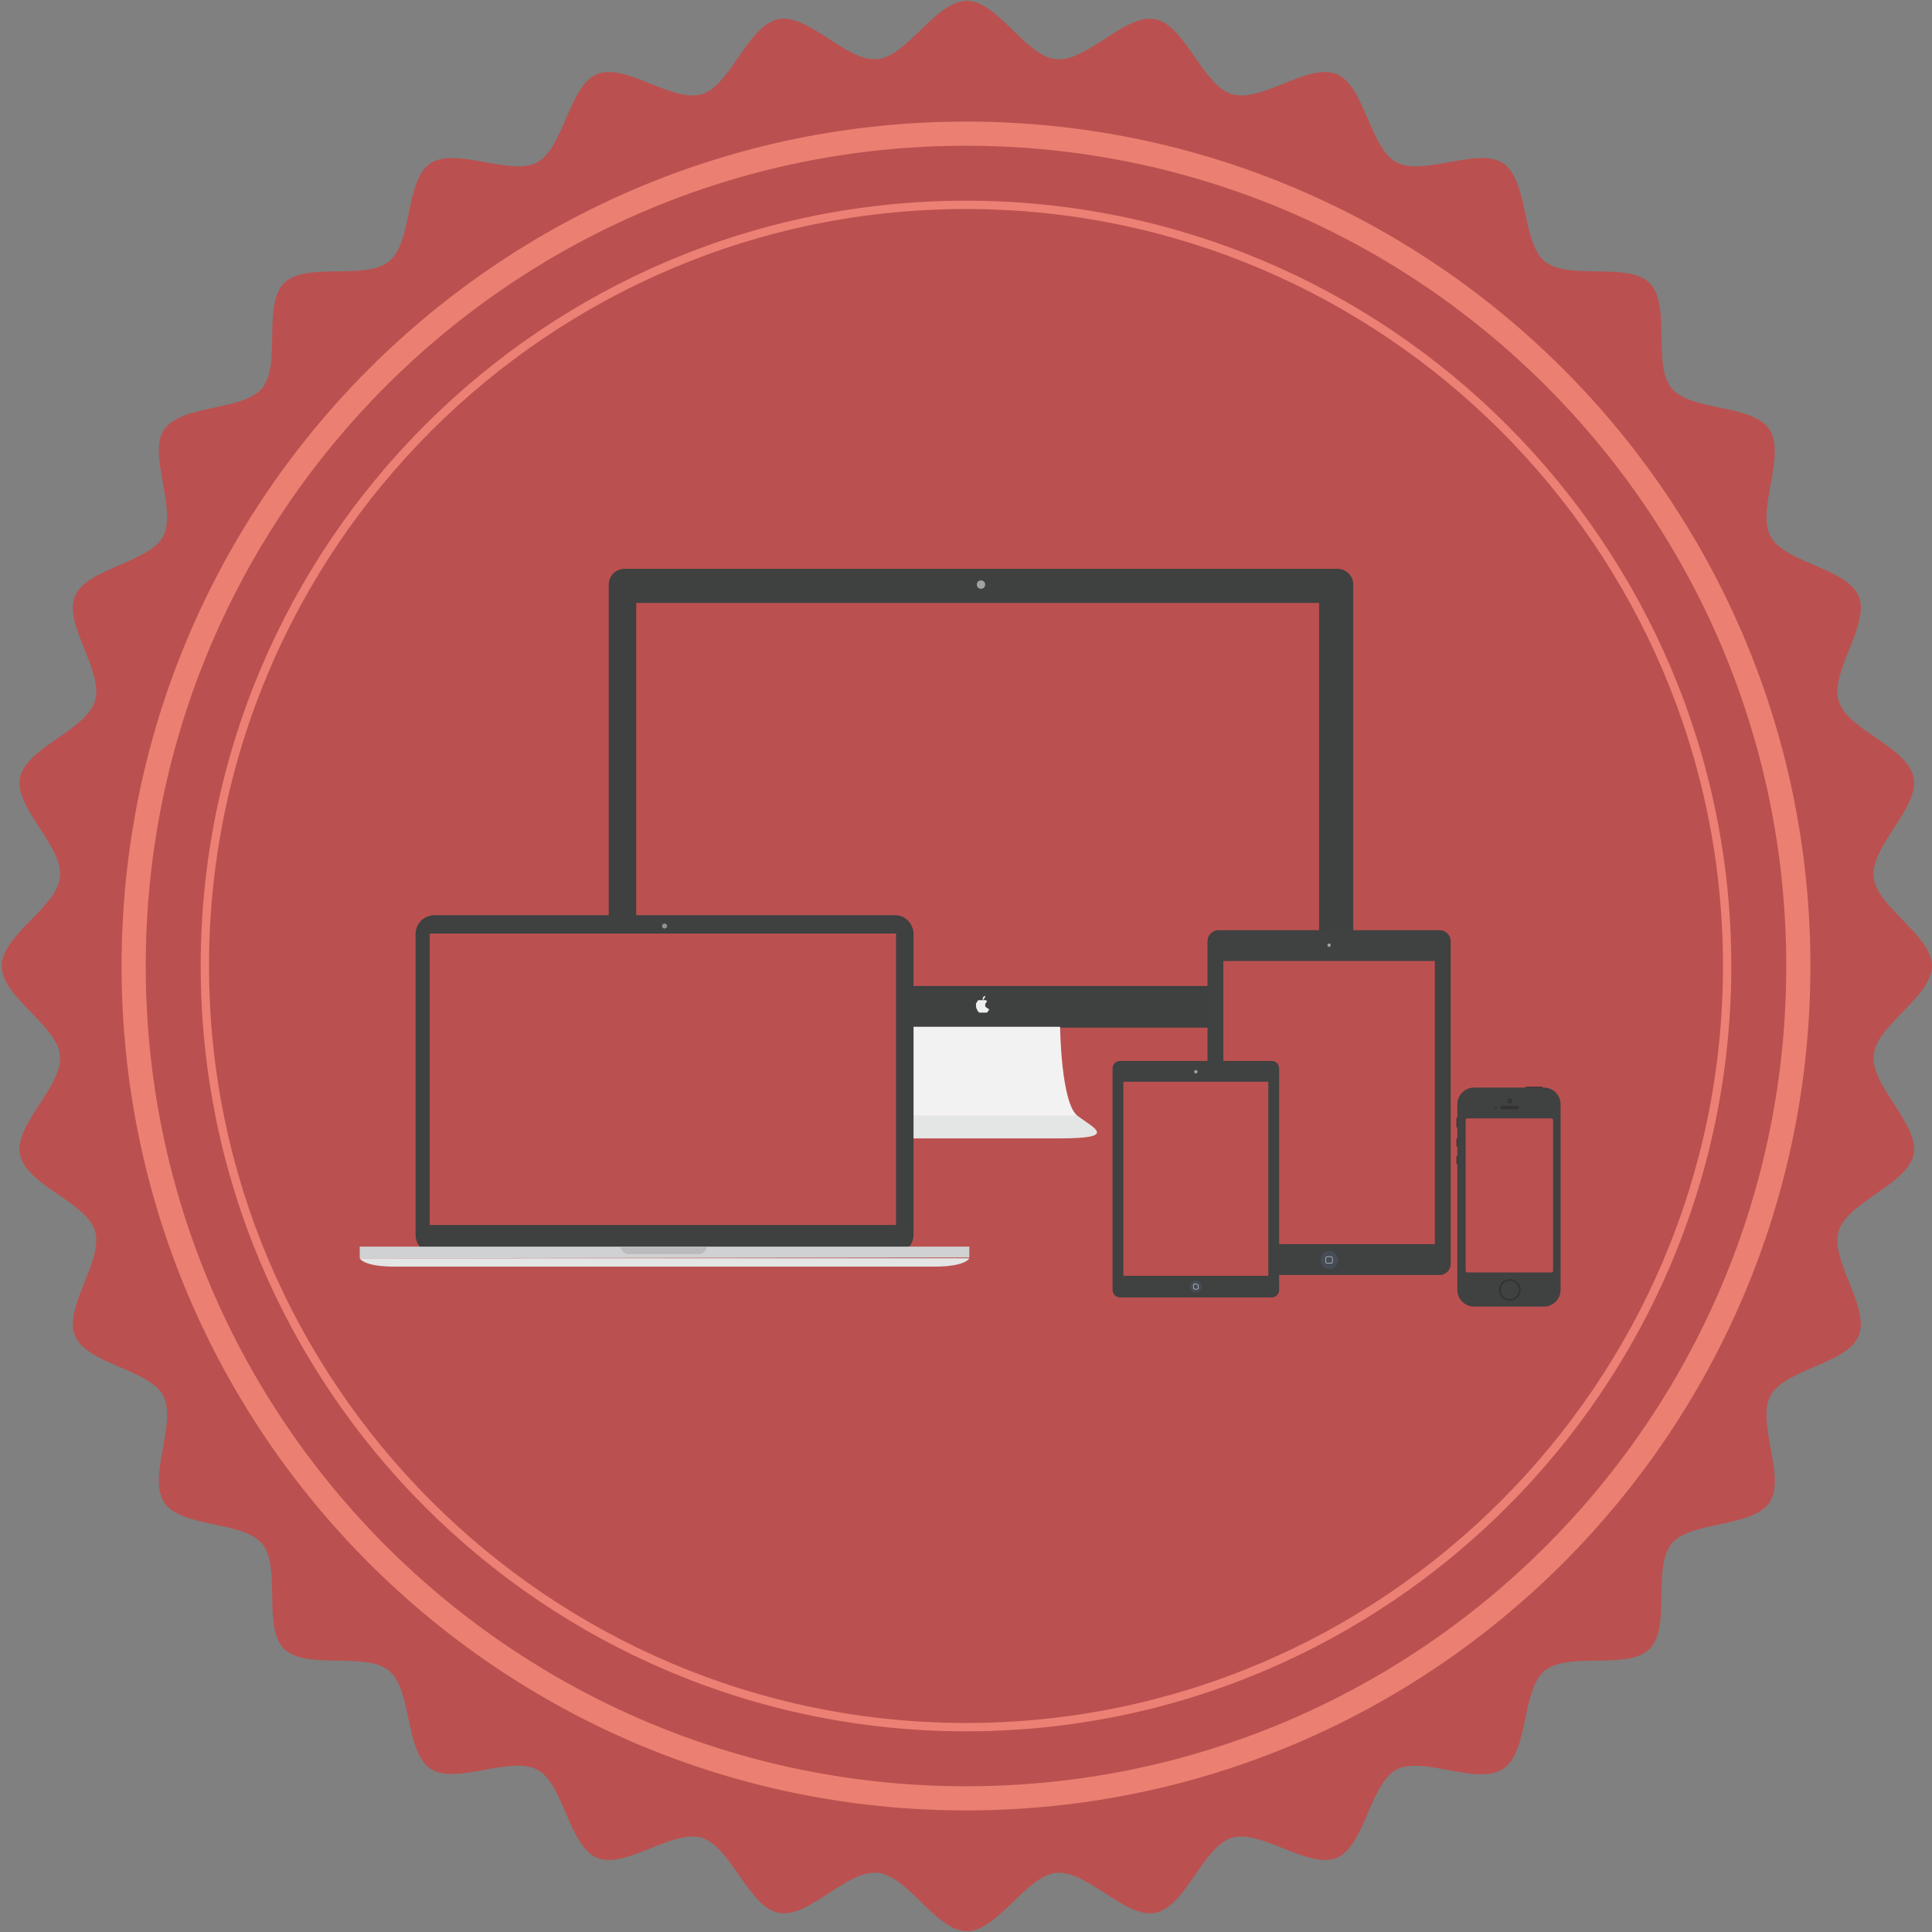 <svg version="1.1" id="Layer_1" xmlns="http://www.w3.org/2000/svg" xmlns:xlink="http://www.w3.org/1999/xlink" x="0px" y="0px" viewBox="0 0 232 232" enable-background="new 0 0 232 232" reserveAspectRatio="xMidYMid meet" xml:space="preserve">
<rect x="0" y="0" width="232" height="232" fill="#808080" stroke="none"/>
<path fill="#BA5150" d="M232,116c0,3.7-6.7,7.1-7,10.7c-0.4,3.7,5.5,8.3,4.8,11.9c-0.7,3.6-7.9,5.7-9,9.2c-1.1,3.5,3.8,9.2,2.4,12.6
	c-1.4,3.4-8.9,4-10.6,7.2c-1.7,3.3,1.9,9.8-0.1,12.8c-2.1,3.1-9.5,2.2-11.8,5c-2.3,2.9,0,9.9-2.6,12.6c-2.6,2.6-9.7,0.3-12.6,2.6
	c-2.8,2.3-1.9,9.8-5,11.8c-3.1,2.1-9.6-1.6-12.8,0.1c-3.2,1.7-3.8,9.2-7.2,10.6c-3.4,1.4-9.1-3.5-12.6-2.4c-3.5,1.1-5.5,8.3-9.2,9
	c-3.6,0.7-8.2-5.2-11.9-4.8c-3.6,0.4-7,7-10.7,7c-3.7,0-7.1-6.7-10.7-7c-3.7-0.4-8.3,5.5-11.9,4.8c-3.6-0.7-5.7-7.9-9.2-9
	c-3.5-1.1-9.2,3.8-12.6,2.4c-3.4-1.4-4-8.9-7.2-10.6c-3.3-1.7-9.8,1.9-12.8-0.1c-3.1-2.1-2.2-9.5-5-11.8c-2.9-2.3-9.9,0-12.6-2.6
	c-2.6-2.6-0.3-9.7-2.6-12.6c-2.3-2.8-9.8-1.9-11.8-5c-2-3.1,1.6-9.6-0.1-12.8c-1.7-3.2-9.2-3.8-10.6-7.2c-1.4-3.4,3.5-9.1,2.4-12.6
	c-1.1-3.5-8.3-5.5-9-9.2c-0.7-3.6,5.2-8.2,4.8-11.9c-0.4-3.6-7-7-7-10.7c0-3.7,6.7-7.1,7-10.7c0.4-3.7-5.5-8.3-4.8-11.9
	c0.7-3.6,7.9-5.7,9-9.2c1.1-3.6-3.8-9.2-2.4-12.6c1.4-3.4,8.9-4,10.6-7.2c1.7-3.3-1.9-9.8,0.1-12.8c2.1-3.1,9.5-2.2,11.8-5
	c2.3-2.9,0-9.9,2.6-12.6c2.6-2.6,9.7-0.3,12.6-2.6c2.9-2.3,1.9-9.8,5-11.8c3.1-2,9.6,1.6,12.8-0.1c3.2-1.7,3.8-9.2,7.2-10.6
	c3.4-1.4,9.1,3.5,12.6,2.4c3.5-1.1,5.5-8.3,9.2-9c3.6-0.7,8.2,5.2,11.9,4.8c3.6-0.4,7-7,10.7-7c3.7,0,7.1,6.7,10.7,7
	c3.7,0.4,8.3-5.5,11.9-4.8c3.6,0.7,5.7,7.9,9.2,9c3.6,1.1,9.2-3.8,12.6-2.4c3.4,1.4,4,8.9,7.2,10.6c3.3,1.7,9.8-1.9,12.8,0.1
	c3.1,2.1,2.2,9.5,5,11.8c2.9,2.3,10,0,12.6,2.6c2.6,2.6,0.3,9.7,2.6,12.6c2.3,2.8,9.8,1.9,11.8,5c2,3.1-1.6,9.6,0.1,12.8
	c1.7,3.2,9.2,3.8,10.6,7.2c1.4,3.4-3.5,9.1-2.4,12.6c1.1,3.5,8.3,5.5,9,9.2c0.7,3.6-5.2,8.2-4.8,11.9C225.3,108.9,232,112.3,232,116
	z"/>
<path fill="#ED8074" d="M116,207.9c-50.7,0-91.9-41.2-91.9-91.9c0-50.7,41.2-91.9,91.9-91.9c50.7,0,91.9,41.2,91.9,91.9
	C207.9,166.7,166.7,207.9,116,207.9z M116,25.1c-50.1,0-90.9,40.8-90.9,90.9c0,50.1,40.8,90.9,90.9,90.9c50.1,0,90.9-40.8,90.9-90.9
	C206.9,65.9,166.1,25.1,116,25.1z"/>
<path fill="#EB7F71" d="M116,14.6C60,14.6,14.6,60,14.6,116c0,56,45.4,101.4,101.4,101.4c56,0,101.4-45.4,101.4-101.4
	C217.4,60,172,14.6,116,14.6z M116,214.5c-54.4,0-98.5-44.1-98.5-98.5c0-54.4,44.1-98.5,98.5-98.5c54.4,0,98.5,44.1,98.5,98.5
	C214.5,170.4,170.4,214.5,116,214.5z"/>
<g id="Bottom1_15_">
	<g>
		<path fill="#E4E5E5" d="M129.4,134h-23.2c-2,1.5-4.9,2.7,2.1,2.7c7,0,9.5,0,9.5,0s2.5,0,9.5,0C134.3,136.7,131.4,135.5,129.4,134z
			"/>
	</g>
</g>
<g id="Monitor_15_">
	<g>
		<path fill="#3F4040" d="M160.6,68.3H75c-1,0-1.9,0.8-1.9,1.9v51.3c0,1,0.8,1.9,1.9,1.9h85.6c1,0,1.9-0.8,1.9-1.9V70.2
			C162.5,69.1,161.6,68.3,160.6,68.3z"/>
	</g>
</g>
<g id="Screen_15_" display="none">
	<g display="inline">
		<rect x="76.9" y="84.1" fill="#EFF0EC" width="81.8" height="46.6"/>
	</g>
</g>
<rect x="76.4" y="72.4" fill="#BA5150" width="82" height="46"/>
<g id="Apple_7_">
	<g>
		<path fill-rule="evenodd" clip-rule="evenodd" fill="#F0EFF0" d="M118.3,120.7c0-0.2,0.1-0.3,0.2-0.4c0,0,0,0,0-0.1
			c-0.1-0.1-0.1-0.1-0.2-0.1c0,0-0.1,0-0.1,0c0,0-0.1,0-0.1,0c0,0-0.1,0-0.1,0c0,0,0,0-0.1,0c0,0-0.1,0-0.1,0c-0.1,0-0.1,0-0.2,0
			c-0.1,0-0.2,0-0.2,0.1c-0.1,0.1-0.1,0.2-0.2,0.3c0,0.1,0,0.1,0,0.2c0,0,0,0,0,0v0.1c0,0,0,0,0,0c0,0.2,0.1,0.4,0.2,0.6
			c0,0,0.1,0.1,0.1,0.1c0,0,0.1,0.1,0.1,0.1c0,0,0.1,0,0.1,0c0,0,0.1,0,0.1,0c0.1,0,0.1,0,0.2,0c0.1,0,0.1,0,0.2,0c0,0,0.1,0,0.1,0
			c0.1,0,0.1,0,0.2,0c0,0,0.1-0.1,0.1-0.1c0.1-0.1,0.1-0.2,0.2-0.3c0,0,0,0,0,0C118.4,121,118.3,120.9,118.3,120.7z M118,120.1
			c0.1,0,0.1-0.1,0.2-0.2c0-0.1,0.1-0.1,0.1-0.2c0,0,0-0.1,0-0.1h0c0,0,0,0,0,0c-0.2,0-0.3,0.2-0.3,0.4c0,0,0,0,0,0.1h0
			C117.9,120.2,117.9,120.1,118,120.1z"/>
	</g>
</g>
<g id="Bottom2_15_">
	<g>
		<path fill="#F3F2F2" d="M127.3,123.3h-19c0,0-0.1,9.2-2.1,10.7h23.2C127.4,132.5,127.3,123.3,127.3,123.3z"/>
	</g>
</g>
<g id="camera_23_">
	<g>
		<circle fill="#A2A2A2" cx="117.8" cy="70.2" r="0.5"/>
	</g>
</g>
<g id="Screen_3_">
	<g>
		<polygon fill="#BA5150" points="50.7,111.5 50.7,148.5 108.9,148.5 108.9,111.4 		"/>
	</g>
</g>
<g id="Monitor_3_">
	<g>
		<path fill="#3F4040" d="M107.5,109.9l-55.3,0c-1.3,0-2.3,1-2.3,2.3v36c0,0.6,0.2,1.2,0.6,1.6l58.6,0c0.4-0.4,0.6-1,0.6-1.6v-36
			C109.7,110.9,108.7,109.9,107.5,109.9z M107.6,147.1l-56,0v-35l56,0V147.1z"/>
	</g>
</g>
<g id="Bottom2_3_">
	<g>
		<polygon fill="#D0D1D2" points="109.1,149.7 50.5,149.7 43.2,149.7 43.2,151.1 116.4,151 116.4,149.7 		"/>
	</g>
</g>
<g id="Webcam_2_">
	<g>
		<circle fill="#919295" cx="79.8" cy="111.2" r="0.3"/>
	</g>
</g>
<g id="Bottom1_3_">
	<g>
		<path fill="#BBBBBD" d="M74.5,149.7c0,0,0.2,0.9,1,0.9h4.1c0.1,0,0.2,0,0.2,0h4.1c0.8,0,1-0.9,1-0.9H74.5z"/>
	</g>
</g>
<g id="Bottom3_2_">
	<g>
		<path fill="#E4E5E5" d="M43.2,151.1c0,0,0.4,1,4.2,1c3.8,0,32.2,0,32.2,0H80c0,0,28.4,0,32.2,0c3.8,0,4.2-1,4.2-1L43.2,151.1z"/>
	</g>
</g>
<g id="device_15_">
	<g>
		<path fill="#404141" d="M172.9,111.7h-26.6c-0.7,0-1.3,0.6-1.3,1.3v38.8c0,0.7,0.6,1.3,1.3,1.3h26.6c0.7,0,1.3-0.6,1.3-1.3V113
			C174.2,112.3,173.6,111.7,172.9,111.7z"/>
	</g>
</g>
<g id="overlay_15_">
	<g>
		<rect x="146.9" y="115.4" fill="#BA5150" width="25.4" height="34"/>
	</g>
</g>
<g id="camera_21_">
	<g>
		<circle fill="#A2A2A2" cx="159.6" cy="113.5" r="0.2"/>
	</g>
</g>
<g id="back_button_15_">
	<g>
		<path fill="#474D56" d="M159.6,150.2c-0.6,0-1,0.5-1,1.1c0,0.6,0.5,1.1,1,1.1c0.6,0,1.1-0.5,1.1-1.1
			C160.6,150.7,160.2,150.2,159.6,150.2z"/>
	</g>
</g>
<path fill="#454B54" stroke="#FFFFFF" stroke-width="5.000000e-02" stroke-miterlimit="10" d="M160,151.3c0,0.4,0,0.4-0.4,0.4
	c-0.4,0-0.4,0-0.4-0.4c0-0.4,0-0.4,0.4-0.4C160,150.9,160,150.9,160,151.3z"/>
<g id="device_3_">
	<g>
		<path fill="#404141" d="M152.7,127.4h-18.2c-0.5,0-0.9,0.4-0.9,0.9v26.6c0,0.5,0.4,0.9,0.9,0.9h18.2c0.5,0,0.9-0.4,0.9-0.9v-26.6
			C153.6,127.8,153.2,127.4,152.7,127.4z"/>
	</g>
</g>
<g id="overlay_3_">
	<g>
		<rect x="134.9" y="129.9" fill="#BA5150" width="17.4" height="23.3"/>
	</g>
</g>
<g id="camera_4_">
	<g>
		<circle fill="#A2A2A2" cx="143.6" cy="128.7" r="0.2"/>
	</g>
</g>
<g id="back_button_3_">
	<g>
		<circle fill="#474D56" cx="143.6" cy="154.5" r="0.7"/>
	</g>
</g>
<path fill="#454B54" stroke="#FFFFFF" stroke-width="5.000000e-02" stroke-miterlimit="10" d="M143.9,154.5c0,0.3,0,0.3-0.3,0.3
	c-0.3,0-0.3,0-0.3-0.3c0-0.3,0-0.3,0.3-0.3C143.9,154.3,143.9,154.3,143.9,154.5z"/>
<g id="Shape_12_copy_2_7_">
	<g>
		<path fill="#303031" d="M185.2,130.5h-1.9c0,0-0.1,0-0.1,0.1v0.2c0,0,0,0.1,0.1,0.1h1.9c0,0,0.1,0,0.1-0.1L185.2,130.5
			C185.3,130.5,185.2,130.5,185.2,130.5z"/>
	</g>
</g>
<g id="Shape_13_copy_2_7_">
	<g>
		<path fill="#303031" d="M175.3,134.2H175c0,0-0.1,0-0.1,0.1v1c0,0,0,0.1,0.1,0.1h0.3c0,0,0.1,0,0.1-0.1L175.3,134.2
			C175.4,134.3,175.3,134.2,175.3,134.2z"/>
	</g>
</g>
<g id="Shape_14_copy_2_7_">
	<g>
		<path fill="#303031" d="M175.2,136.7H175c0,0-0.1,0-0.1,0.1v0.8c0,0,0,0.1,0.1,0.1h0.2c0,0,0.1,0,0.1-0.1L175.2,136.7
			C175.3,136.7,175.3,136.7,175.2,136.7z"/>
	</g>
</g>
<g id="Shape_15_copy_2_7_">
	<g>
		<path fill="#303031" d="M175.2,138.8H175c0,0-0.1,0-0.1,0.1v0.8c0,0,0,0.1,0.1,0.1h0.2c0,0,0.1,0,0.1-0.1L175.2,138.8
			C175.3,138.9,175.3,138.8,175.2,138.8z"/>
	</g>
</g>
<g id="Shape_2_copy_2_7_">
	<g>
		<path fill="#404141" d="M185.4,130.6H177c-1.1,0-2,0.9-2,2v22.3c0,1.1,0.9,2,2,2h8.4c1.1,0,2-0.9,2-2v-22.3
			C187.4,131.5,186.5,130.6,185.4,130.6z"/>
	</g>
</g>
<circle fill="none" stroke="#333332" stroke-width="0.1" stroke-miterlimit="10" cx="179.6" cy="133" r="0.1"/>
<path fill="none" stroke="#333332" stroke-width="0.2" stroke-miterlimit="10" d="M182.3,133c0,0.1-0.1,0.1-0.1,0.1h-1.8
	c-0.1,0-0.1,0-0.1-0.1l0,0c0-0.1,0.1-0.1,0.1-0.1h1.8C182.2,132.9,182.3,132.9,182.3,133L182.3,133z"/>
<g id="Shape_6_copy_2_7_">
	<g>
		<path fill="#BA5150" d="M186.3,134.3h-10.1c-0.1,0-0.2,0.1-0.2,0.2v18.1c0,0.1,0.1,0.2,0.2,0.2h10.1c0.1,0,0.2-0.1,0.2-0.2v-18.1
			C186.5,134.4,186.4,134.3,186.3,134.3z"/>
	</g>
</g>
<circle fill="none" stroke="#333332" stroke-width="0.2" stroke-miterlimit="10" cx="181.3" cy="132.2" r="0.2"/>
<circle fill="none" stroke="#333332" stroke-width="0.2" stroke-miterlimit="10" cx="181.3" cy="154.9" r="1.2"/>
</svg>

